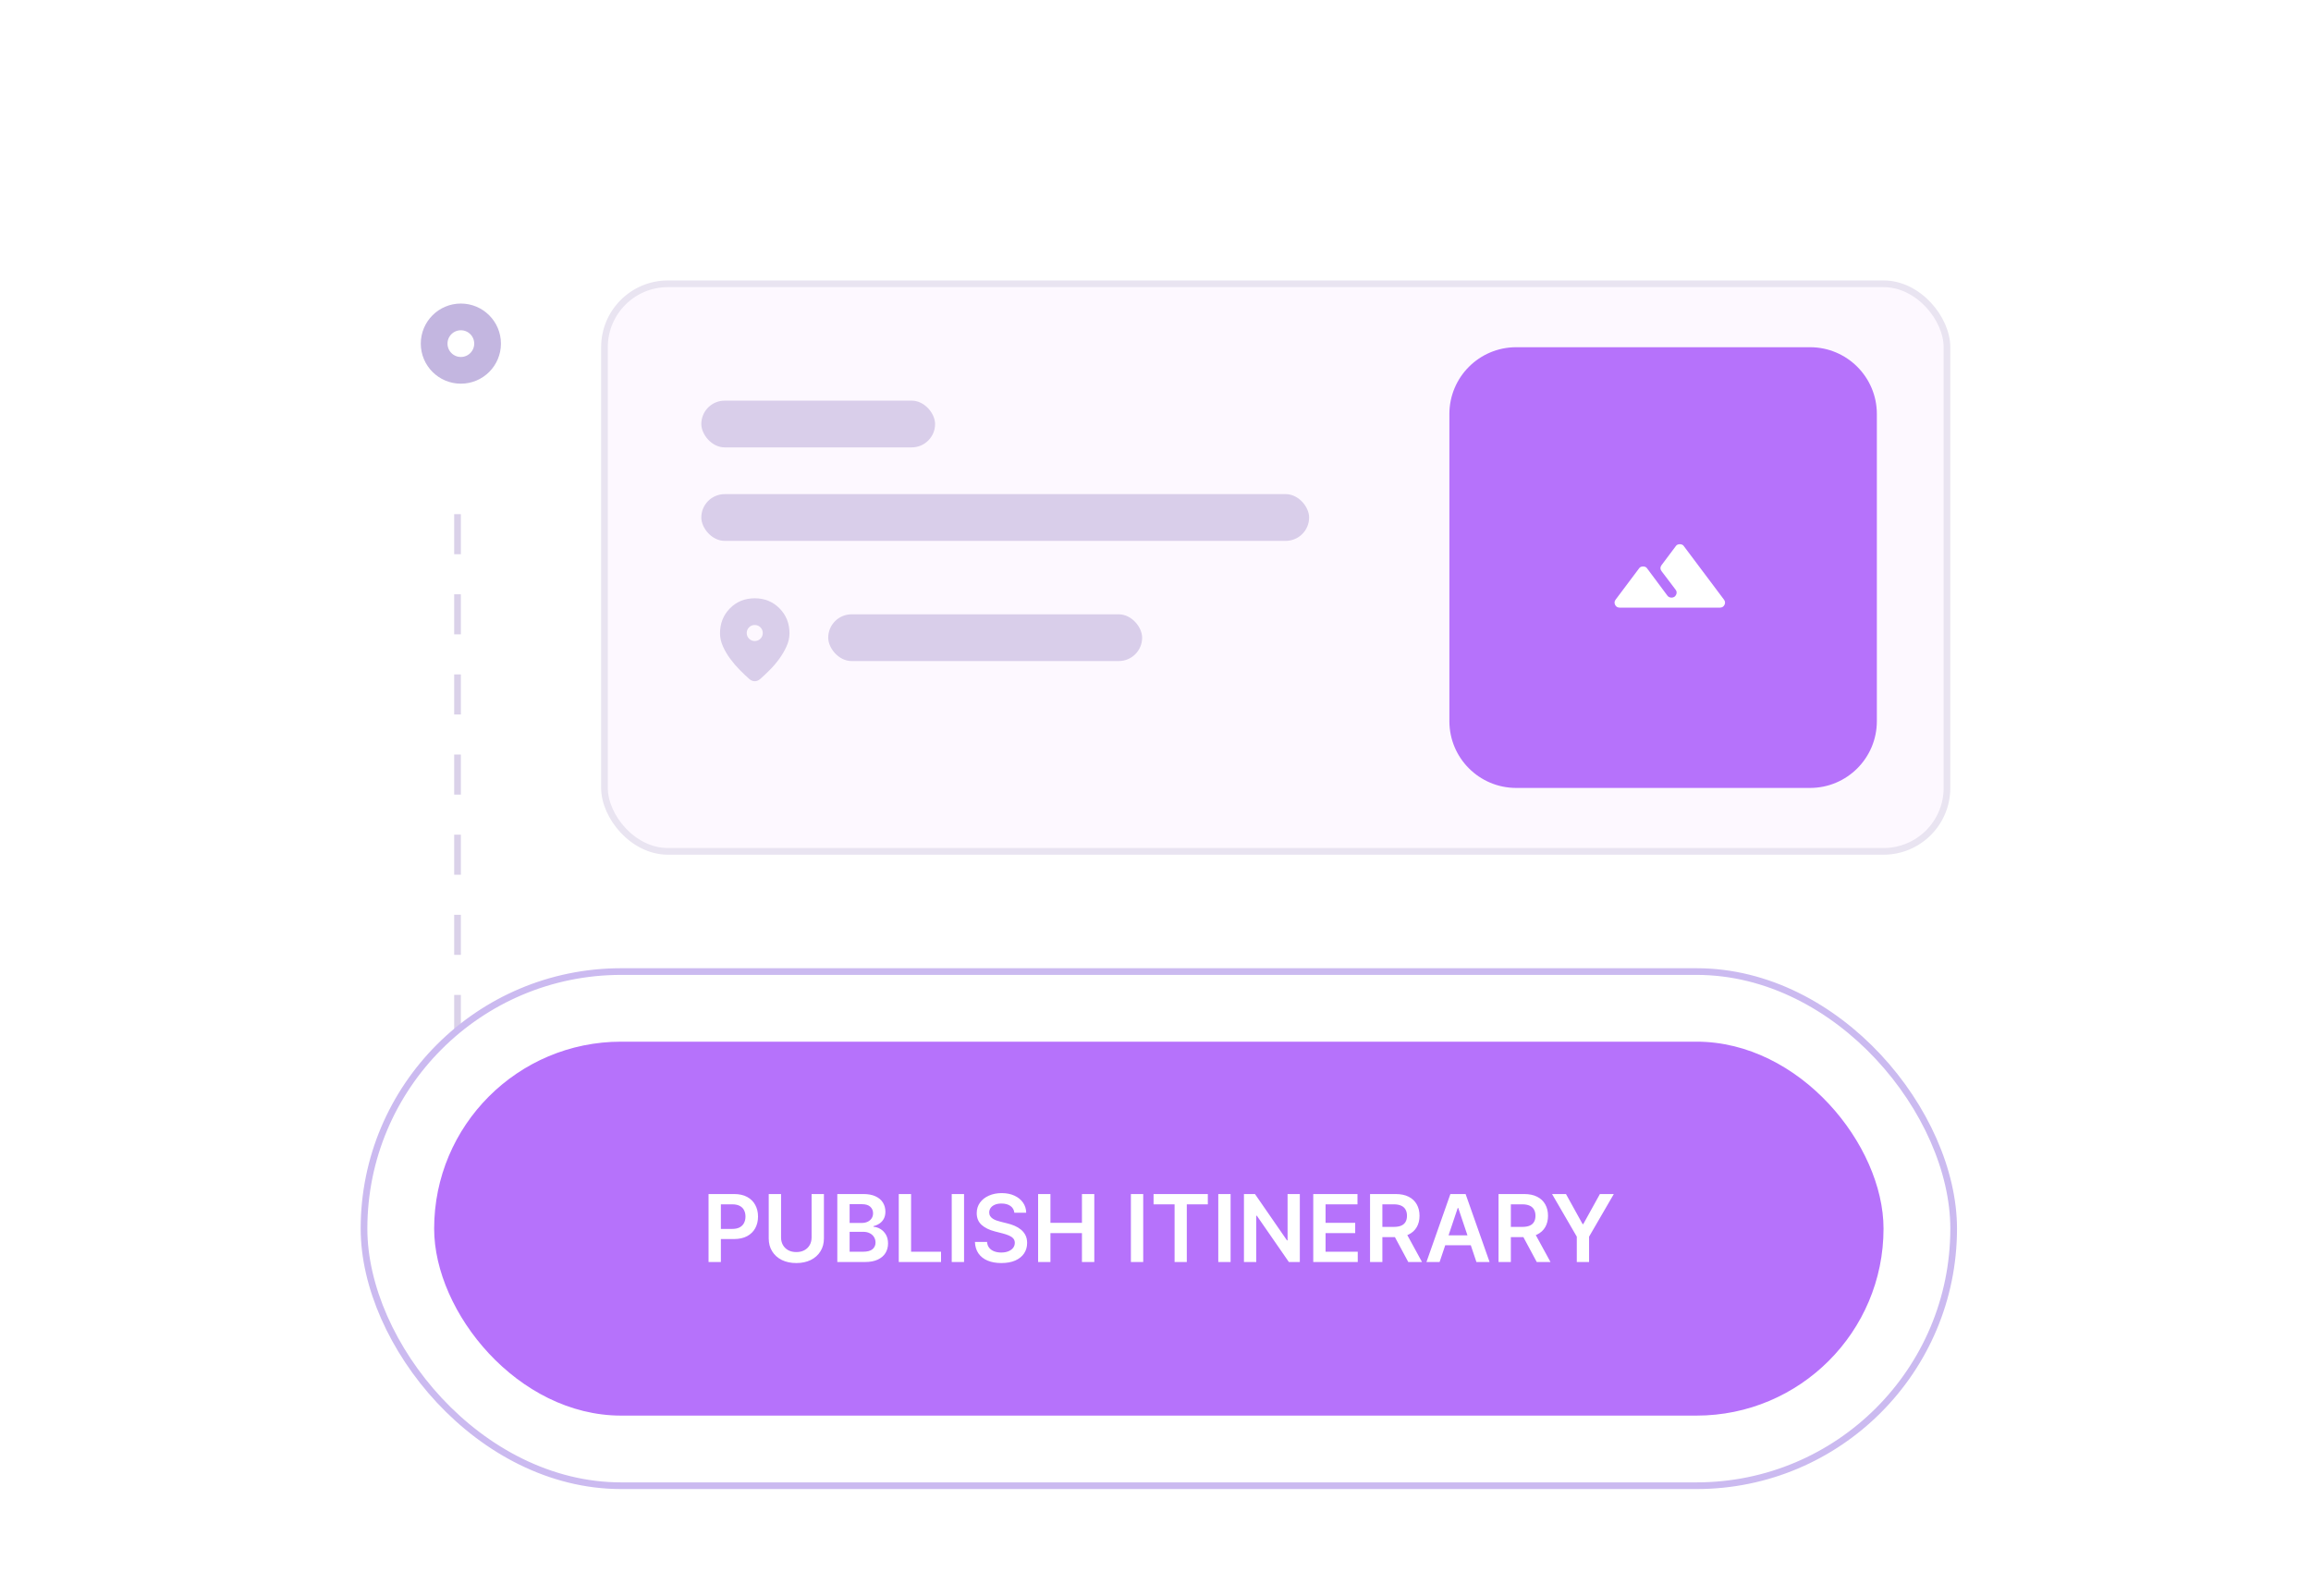 <svg width="346" height="239" viewBox="0 0 346 239" fill="none" xmlns="http://www.w3.org/2000/svg">
<g filter="url(#filter0_d_149_881)">
<rect x="40" y="30" width="266" height="159" rx="15" fill="white"/>
</g>
<line x1="68.5" y1="155" x2="68.5" y2="72" stroke="#DAD1E9" stroke-dasharray="6 6"/>
<path d="M73 51.46C73 53.669 71.209 55.46 69 55.46C66.791 55.46 65 53.669 65 51.46C65 49.251 66.791 47.46 69 47.46C71.209 47.46 73 49.251 73 51.46Z" fill="white" stroke="#C3B6E0" stroke-width="4"/>
<rect x="90.5" y="42.5" width="201" height="85" rx="9.5" fill="#FDF8FF" stroke="#E9E4F1"/>
<mask id="mask0_149_881" style="mask-type:alpha" maskUnits="userSpaceOnUse" x="105" y="88" width="16" height="16">
<rect x="105" y="88" width="16" height="16" fill="#D9CEEA"/>
</mask>
<g mask="url(#mask0_149_881)">
<path d="M113 102.017C112.856 102.017 112.719 101.992 112.592 101.942C112.464 101.892 112.339 101.817 112.217 101.717C111.772 101.328 111.292 100.872 110.775 100.35C110.258 99.828 109.778 99.266 109.333 98.666C108.889 98.067 108.522 97.442 108.233 96.791C107.944 96.141 107.8 95.494 107.8 94.85C107.8 93.361 108.294 92.114 109.283 91.108C110.272 90.103 111.511 89.6 113 89.6C114.478 89.6 115.714 90.103 116.708 91.108C117.703 92.114 118.2 93.361 118.2 94.85C118.2 95.494 118.053 96.144 117.758 96.8C117.464 97.455 117.097 98.083 116.658 98.683C116.219 99.283 115.742 99.841 115.225 100.358C114.708 100.875 114.228 101.328 113.783 101.717C113.661 101.817 113.536 101.892 113.408 101.942C113.281 101.992 113.144 102.017 113 102.017ZM113 96C113.333 96 113.617 95.883 113.85 95.65C114.083 95.416 114.2 95.133 114.2 94.8C114.2 94.466 114.083 94.183 113.85 93.95C113.617 93.716 113.333 93.6 113 93.6C112.667 93.6 112.383 93.716 112.15 93.95C111.917 94.183 111.8 94.466 111.8 94.8C111.8 95.133 111.917 95.416 112.15 95.65C112.383 95.883 112.667 96 113 96Z" fill="#D9CEEA"/>
</g>
<path d="M217 62C217 56.477 221.477 52 227 52H271C276.523 52 281 56.477 281 62V108C281 113.523 276.523 118 271 118H227C221.477 118 217 113.523 217 108V62Z" fill="#B672FB"/>
<rect x="105" y="60" width="35" height="7" rx="3.5" fill="#D9CEEA"/>
<rect x="105" y="74" width="91" height="7" rx="3.5" fill="#D9CEEA"/>
<rect x="124" y="92" width="47" height="7" rx="3.5" fill="#D9CEEA"/>
<mask id="mask1_149_881" style="mask-type:alpha" maskUnits="userSpaceOnUse" x="240" y="76" width="20" height="20">
<rect x="240" y="76" width="20" height="20" fill="#D9D9D9"/>
</mask>
<g mask="url(#mask1_149_881)">
<path d="M241.896 89.792L245.396 85.125C245.465 85.014 245.556 84.938 245.667 84.896C245.778 84.854 245.889 84.833 246 84.833C246.111 84.833 246.222 84.854 246.333 84.896C246.444 84.938 246.535 85.014 246.604 85.125L249.646 89.208C249.715 89.306 249.806 89.379 249.917 89.427C250.028 89.476 250.139 89.5 250.25 89.5C250.569 89.5 250.799 89.361 250.938 89.083C251.076 88.806 251.049 88.542 250.854 88.292L248.771 85.542C248.66 85.403 248.604 85.25 248.604 85.083C248.604 84.917 248.66 84.764 248.771 84.625L250.896 81.792C250.965 81.681 251.056 81.604 251.167 81.562C251.278 81.521 251.389 81.5 251.5 81.5C251.611 81.5 251.722 81.521 251.833 81.562C251.944 81.604 252.035 81.681 252.104 81.792L258.104 89.792C258.299 90.042 258.326 90.306 258.188 90.583C258.049 90.861 257.819 91 257.5 91H242.5C242.181 91 241.951 90.861 241.813 90.583C241.674 90.306 241.701 90.042 241.896 89.792Z" fill="white"/>
</g>
<path d="M73 183.46C73 185.669 71.209 187.46 69 187.46C66.791 187.46 65 185.669 65 183.46C65 181.25 66.791 179.46 69 179.46C71.209 179.46 73 181.25 73 183.46Z" fill="white" stroke="#C3B6E0" stroke-width="4"/>
<rect x="54.5" y="145.5" width="238" height="77" rx="38.5" fill="white"/>
<rect x="54.5" y="145.5" width="238" height="77" rx="38.5" stroke="#CBBAF0"/>
<path d="M106.083 189V178.818H109.902C110.684 178.818 111.34 178.964 111.87 179.256C112.404 179.547 112.807 179.948 113.078 180.459C113.353 180.966 113.491 181.543 113.491 182.189C113.491 182.842 113.353 183.422 113.078 183.929C112.803 184.436 112.397 184.835 111.86 185.127C111.323 185.415 110.662 185.56 109.877 185.56H107.346V184.043H109.628C110.085 184.043 110.46 183.964 110.752 183.805C111.043 183.646 111.259 183.427 111.398 183.148C111.541 182.87 111.612 182.55 111.612 182.189C111.612 181.828 111.541 181.509 111.398 181.234C111.259 180.959 111.042 180.746 110.747 180.593C110.455 180.437 110.079 180.359 109.618 180.359H107.928V189H106.083ZM121.511 178.818H123.356V185.47C123.356 186.199 123.184 186.841 122.839 187.394C122.497 187.948 122.017 188.38 121.397 188.692C120.777 189 120.053 189.154 119.225 189.154C118.393 189.154 117.667 189 117.047 188.692C116.427 188.38 115.947 187.948 115.605 187.394C115.264 186.841 115.093 186.199 115.093 185.47V178.818H116.938V185.316C116.938 185.74 117.03 186.118 117.216 186.45C117.405 186.781 117.67 187.041 118.011 187.23C118.353 187.416 118.757 187.509 119.225 187.509C119.692 187.509 120.096 187.416 120.438 187.23C120.782 187.041 121.047 186.781 121.233 186.45C121.419 186.118 121.511 185.74 121.511 185.316V178.818ZM125.361 189V178.818H129.258C129.994 178.818 130.606 178.934 131.093 179.166C131.583 179.395 131.95 179.708 132.192 180.106C132.437 180.504 132.56 180.954 132.56 181.458C132.56 181.872 132.48 182.227 132.321 182.522C132.162 182.814 131.948 183.051 131.68 183.233C131.411 183.415 131.111 183.546 130.78 183.626V183.725C131.141 183.745 131.487 183.856 131.819 184.058C132.154 184.257 132.427 184.539 132.639 184.903C132.851 185.268 132.957 185.709 132.957 186.226C132.957 186.753 132.83 187.227 132.574 187.648C132.319 188.065 131.935 188.395 131.421 188.637C130.907 188.879 130.261 189 129.482 189H125.361ZM127.205 187.459H129.189C129.858 187.459 130.341 187.331 130.636 187.076C130.934 186.817 131.083 186.486 131.083 186.082C131.083 185.78 131.008 185.508 130.859 185.266C130.71 185.021 130.498 184.829 130.223 184.69C129.948 184.547 129.62 184.476 129.239 184.476H127.205V187.459ZM127.205 183.148H129.03C129.348 183.148 129.635 183.09 129.89 182.974C130.145 182.855 130.346 182.688 130.491 182.472C130.641 182.254 130.715 181.995 130.715 181.697C130.715 181.302 130.576 180.978 130.297 180.722C130.022 180.467 129.613 180.339 129.07 180.339H127.205V183.148ZM134.562 189V178.818H136.406V187.454H140.891V189H134.562ZM144.336 178.818V189H142.492V178.818H144.336ZM151.867 181.617C151.82 181.183 151.625 180.845 151.28 180.603C150.939 180.361 150.495 180.24 149.948 180.24C149.563 180.24 149.233 180.298 148.958 180.414C148.683 180.53 148.473 180.687 148.327 180.886C148.181 181.085 148.107 181.312 148.103 181.567C148.103 181.78 148.151 181.964 148.247 182.119C148.347 182.275 148.481 182.408 148.65 182.517C148.819 182.623 149.006 182.713 149.212 182.786C149.417 182.858 149.625 182.92 149.833 182.969L150.788 183.208C151.172 183.298 151.542 183.419 151.897 183.571C152.255 183.723 152.574 183.916 152.856 184.148C153.141 184.38 153.367 184.66 153.532 184.988C153.698 185.316 153.781 185.701 153.781 186.141C153.781 186.738 153.628 187.263 153.323 187.717C153.018 188.168 152.578 188.521 152.001 188.776C151.428 189.028 150.733 189.154 149.918 189.154C149.126 189.154 148.438 189.031 147.855 188.786C147.275 188.541 146.821 188.183 146.492 187.712C146.168 187.242 145.992 186.668 145.965 185.992H147.78C147.807 186.347 147.916 186.642 148.108 186.877C148.3 187.112 148.551 187.288 148.859 187.404C149.17 187.52 149.518 187.578 149.903 187.578C150.304 187.578 150.655 187.518 150.957 187.399C151.262 187.277 151.501 187.107 151.673 186.892C151.845 186.673 151.933 186.418 151.936 186.126C151.933 185.861 151.855 185.643 151.703 185.47C151.55 185.295 151.336 185.149 151.061 185.033C150.79 184.913 150.471 184.807 150.107 184.714L148.948 184.416C148.11 184.201 147.447 183.874 146.96 183.437C146.476 182.996 146.234 182.411 146.234 181.682C146.234 181.082 146.396 180.557 146.721 180.106C147.049 179.655 147.495 179.305 148.059 179.057C148.622 178.805 149.26 178.679 149.973 178.679C150.695 178.679 151.328 178.805 151.872 179.057C152.419 179.305 152.848 179.652 153.159 180.096C153.471 180.537 153.632 181.044 153.642 181.617H151.867ZM155.425 189V178.818H157.27V183.129H161.988V178.818H163.837V189H161.988V184.675H157.27V189H155.425ZM171.16 178.818V189H169.316V178.818H171.16ZM172.71 180.364V178.818H180.834V180.364H177.687V189H175.857V180.364H172.71ZM184.244 178.818V189H182.4V178.818H184.244ZM194.609 178.818V189H192.968L188.171 182.065H188.086V189H186.242V178.818H187.892L192.685 185.759H192.774V178.818H194.609ZM196.619 189V178.818H203.241V180.364H198.463V183.129H202.898V184.675H198.463V187.454H203.28V189H196.619ZM205.122 189V178.818H208.941C209.723 178.818 210.379 178.954 210.909 179.226C211.443 179.498 211.846 179.879 212.117 180.369C212.393 180.857 212.53 181.425 212.53 182.075C212.53 182.728 212.391 183.294 212.112 183.775C211.837 184.252 211.431 184.622 210.894 184.884C210.358 185.142 209.698 185.271 208.916 185.271H206.196V183.74H208.667C209.125 183.74 209.499 183.677 209.791 183.551C210.082 183.422 210.298 183.235 210.437 182.989C210.58 182.741 210.651 182.436 210.651 182.075C210.651 181.713 210.58 181.405 210.437 181.15C210.295 180.891 210.077 180.696 209.786 180.563C209.494 180.427 209.118 180.359 208.657 180.359H206.967V189H205.122ZM210.382 184.386L212.903 189H210.845L208.369 184.386H210.382ZM215.535 189H213.567L217.151 178.818H219.428L223.018 189H221.049L218.329 180.906H218.25L215.535 189ZM215.6 185.008H220.969V186.489H215.6V185.008ZM224.359 189V178.818H228.177C228.959 178.818 229.615 178.954 230.146 179.226C230.679 179.498 231.082 179.879 231.354 180.369C231.629 180.857 231.766 181.425 231.766 182.075C231.766 182.728 231.627 183.294 231.349 183.775C231.074 184.252 230.668 184.622 230.131 184.884C229.594 185.142 228.934 185.271 228.152 185.271H225.433V183.74H227.903C228.361 183.74 228.735 183.677 229.027 183.551C229.319 183.422 229.534 183.235 229.673 182.989C229.816 182.741 229.887 182.436 229.887 182.075C229.887 181.713 229.816 181.405 229.673 181.15C229.531 180.891 229.314 180.696 229.022 180.563C228.73 180.427 228.354 180.359 227.894 180.359H226.203V189H224.359ZM229.619 184.386L232.139 189H230.081L227.605 184.386H229.619ZM232.372 178.818H234.455L236.946 183.322H237.045L239.536 178.818H241.619L237.915 185.202V189H236.076V185.202L232.372 178.818Z" fill="white"/>
<rect x="65" y="156" width="217" height="56" rx="28" fill="#B672FB"/>
<path d="M106.083 189V178.818H109.902C110.684 178.818 111.34 178.964 111.87 179.256C112.404 179.547 112.807 179.948 113.078 180.459C113.353 180.966 113.491 181.543 113.491 182.189C113.491 182.842 113.353 183.422 113.078 183.929C112.803 184.436 112.397 184.835 111.86 185.127C111.323 185.415 110.662 185.56 109.877 185.56H107.346V184.043H109.628C110.085 184.043 110.46 183.964 110.752 183.805C111.043 183.646 111.259 183.427 111.398 183.148C111.541 182.87 111.612 182.55 111.612 182.189C111.612 181.828 111.541 181.509 111.398 181.234C111.259 180.959 111.042 180.746 110.747 180.593C110.455 180.437 110.079 180.359 109.618 180.359H107.928V189H106.083ZM121.511 178.818H123.356V185.47C123.356 186.199 123.184 186.841 122.839 187.394C122.497 187.948 122.017 188.38 121.397 188.692C120.777 189 120.053 189.154 119.225 189.154C118.393 189.154 117.667 189 117.047 188.692C116.427 188.38 115.947 187.948 115.605 187.394C115.264 186.841 115.093 186.199 115.093 185.47V178.818H116.938V185.316C116.938 185.74 117.03 186.118 117.216 186.45C117.405 186.781 117.67 187.041 118.011 187.23C118.353 187.416 118.757 187.509 119.225 187.509C119.692 187.509 120.096 187.416 120.438 187.23C120.782 187.041 121.047 186.781 121.233 186.45C121.419 186.118 121.511 185.74 121.511 185.316V178.818ZM125.361 189V178.818H129.258C129.994 178.818 130.606 178.934 131.093 179.166C131.583 179.395 131.95 179.708 132.192 180.106C132.437 180.504 132.56 180.954 132.56 181.458C132.56 181.872 132.48 182.227 132.321 182.522C132.162 182.814 131.948 183.051 131.68 183.233C131.411 183.415 131.111 183.546 130.78 183.626V183.725C131.141 183.745 131.487 183.856 131.819 184.058C132.154 184.257 132.427 184.539 132.639 184.903C132.851 185.268 132.957 185.709 132.957 186.226C132.957 186.753 132.83 187.227 132.574 187.648C132.319 188.065 131.935 188.395 131.421 188.637C130.907 188.879 130.261 189 129.482 189H125.361ZM127.205 187.459H129.189C129.858 187.459 130.341 187.331 130.636 187.076C130.934 186.817 131.083 186.486 131.083 186.082C131.083 185.78 131.008 185.508 130.859 185.266C130.71 185.021 130.498 184.829 130.223 184.69C129.948 184.547 129.62 184.476 129.239 184.476H127.205V187.459ZM127.205 183.148H129.03C129.348 183.148 129.635 183.09 129.89 182.974C130.145 182.855 130.346 182.688 130.491 182.472C130.641 182.254 130.715 181.995 130.715 181.697C130.715 181.302 130.576 180.978 130.297 180.722C130.022 180.467 129.613 180.339 129.07 180.339H127.205V183.148ZM134.562 189V178.818H136.406V187.454H140.891V189H134.562ZM144.336 178.818V189H142.492V178.818H144.336ZM151.867 181.617C151.82 181.183 151.625 180.845 151.28 180.603C150.939 180.361 150.495 180.24 149.948 180.24C149.563 180.24 149.233 180.298 148.958 180.414C148.683 180.53 148.473 180.687 148.327 180.886C148.181 181.085 148.107 181.312 148.103 181.567C148.103 181.78 148.151 181.964 148.247 182.119C148.347 182.275 148.481 182.408 148.65 182.517C148.819 182.623 149.006 182.713 149.212 182.786C149.417 182.858 149.625 182.92 149.833 182.969L150.788 183.208C151.172 183.298 151.542 183.419 151.897 183.571C152.255 183.723 152.574 183.916 152.856 184.148C153.141 184.38 153.367 184.66 153.532 184.988C153.698 185.316 153.781 185.701 153.781 186.141C153.781 186.738 153.628 187.263 153.323 187.717C153.018 188.168 152.578 188.521 152.001 188.776C151.428 189.028 150.733 189.154 149.918 189.154C149.126 189.154 148.438 189.031 147.855 188.786C147.275 188.541 146.821 188.183 146.492 187.712C146.168 187.242 145.992 186.668 145.965 185.992H147.78C147.807 186.347 147.916 186.642 148.108 186.877C148.3 187.112 148.551 187.288 148.859 187.404C149.17 187.52 149.518 187.578 149.903 187.578C150.304 187.578 150.655 187.518 150.957 187.399C151.262 187.277 151.501 187.107 151.673 186.892C151.845 186.673 151.933 186.418 151.936 186.126C151.933 185.861 151.855 185.643 151.703 185.47C151.55 185.295 151.336 185.149 151.061 185.033C150.79 184.913 150.471 184.807 150.107 184.714L148.948 184.416C148.11 184.201 147.447 183.874 146.96 183.437C146.476 182.996 146.234 182.411 146.234 181.682C146.234 181.082 146.396 180.557 146.721 180.106C147.049 179.655 147.495 179.305 148.059 179.057C148.622 178.805 149.26 178.679 149.973 178.679C150.695 178.679 151.328 178.805 151.872 179.057C152.419 179.305 152.848 179.652 153.159 180.096C153.471 180.537 153.632 181.044 153.642 181.617H151.867ZM155.425 189V178.818H157.27V183.129H161.988V178.818H163.837V189H161.988V184.675H157.27V189H155.425ZM171.16 178.818V189H169.316V178.818H171.16ZM172.71 180.364V178.818H180.834V180.364H177.687V189H175.857V180.364H172.71ZM184.244 178.818V189H182.4V178.818H184.244ZM194.609 178.818V189H192.968L188.171 182.065H188.086V189H186.242V178.818H187.892L192.685 185.759H192.774V178.818H194.609ZM196.619 189V178.818H203.241V180.364H198.463V183.129H202.898V184.675H198.463V187.454H203.28V189H196.619ZM205.122 189V178.818H208.941C209.723 178.818 210.379 178.954 210.909 179.226C211.443 179.498 211.846 179.879 212.117 180.369C212.393 180.857 212.53 181.425 212.53 182.075C212.53 182.728 212.391 183.294 212.112 183.775C211.837 184.252 211.431 184.622 210.894 184.884C210.358 185.142 209.698 185.271 208.916 185.271H206.196V183.74H208.667C209.125 183.74 209.499 183.677 209.791 183.551C210.082 183.422 210.298 183.235 210.437 182.989C210.58 182.741 210.651 182.436 210.651 182.075C210.651 181.713 210.58 181.405 210.437 181.15C210.295 180.891 210.077 180.696 209.786 180.563C209.494 180.427 209.118 180.359 208.657 180.359H206.967V189H205.122ZM210.382 184.386L212.903 189H210.845L208.369 184.386H210.382ZM215.535 189H213.567L217.151 178.818H219.428L223.018 189H221.049L218.329 180.906H218.25L215.535 189ZM215.6 185.008H220.969V186.489H215.6V185.008ZM224.359 189V178.818H228.177C228.959 178.818 229.615 178.954 230.146 179.226C230.679 179.498 231.082 179.879 231.354 180.369C231.629 180.857 231.766 181.425 231.766 182.075C231.766 182.728 231.627 183.294 231.349 183.775C231.074 184.252 230.668 184.622 230.131 184.884C229.594 185.142 228.934 185.271 228.152 185.271H225.433V183.74H227.903C228.361 183.74 228.735 183.677 229.027 183.551C229.319 183.422 229.534 183.235 229.673 182.989C229.816 182.741 229.887 182.436 229.887 182.075C229.887 181.713 229.816 181.405 229.673 181.15C229.531 180.891 229.314 180.696 229.022 180.563C228.73 180.427 228.354 180.359 227.894 180.359H226.203V189H224.359ZM229.619 184.386L232.139 189H230.081L227.605 184.386H229.619ZM232.372 178.818H234.455L236.946 183.322H237.045L239.536 178.818H241.619L237.915 185.202V189H236.076V185.202L232.372 178.818Z" fill="white"/>
<defs>
<filter id="filter0_d_149_881" x="0" y="0" width="346" height="239" filterUnits="userSpaceOnUse" color-interpolation-filters="sRGB">
<feFlood flood-opacity="0" result="BackgroundImageFix"/>
<feColorMatrix in="SourceAlpha" type="matrix" values="0 0 0 0 0 0 0 0 0 0 0 0 0 0 0 0 0 0 127 0" result="hardAlpha"/>
<feOffset dy="10"/>
<feGaussianBlur stdDeviation="20"/>
<feComposite in2="hardAlpha" operator="out"/>
<feColorMatrix type="matrix" values="0 0 0 0 0.582 0 0 0 0 0.472 0 0 0 0 0.759 0 0 0 0.2 0"/>
<feBlend mode="normal" in2="BackgroundImageFix" result="effect1_dropShadow_149_881"/>
<feBlend mode="normal" in="SourceGraphic" in2="effect1_dropShadow_149_881" result="shape"/>
</filter>
</defs>
</svg>
